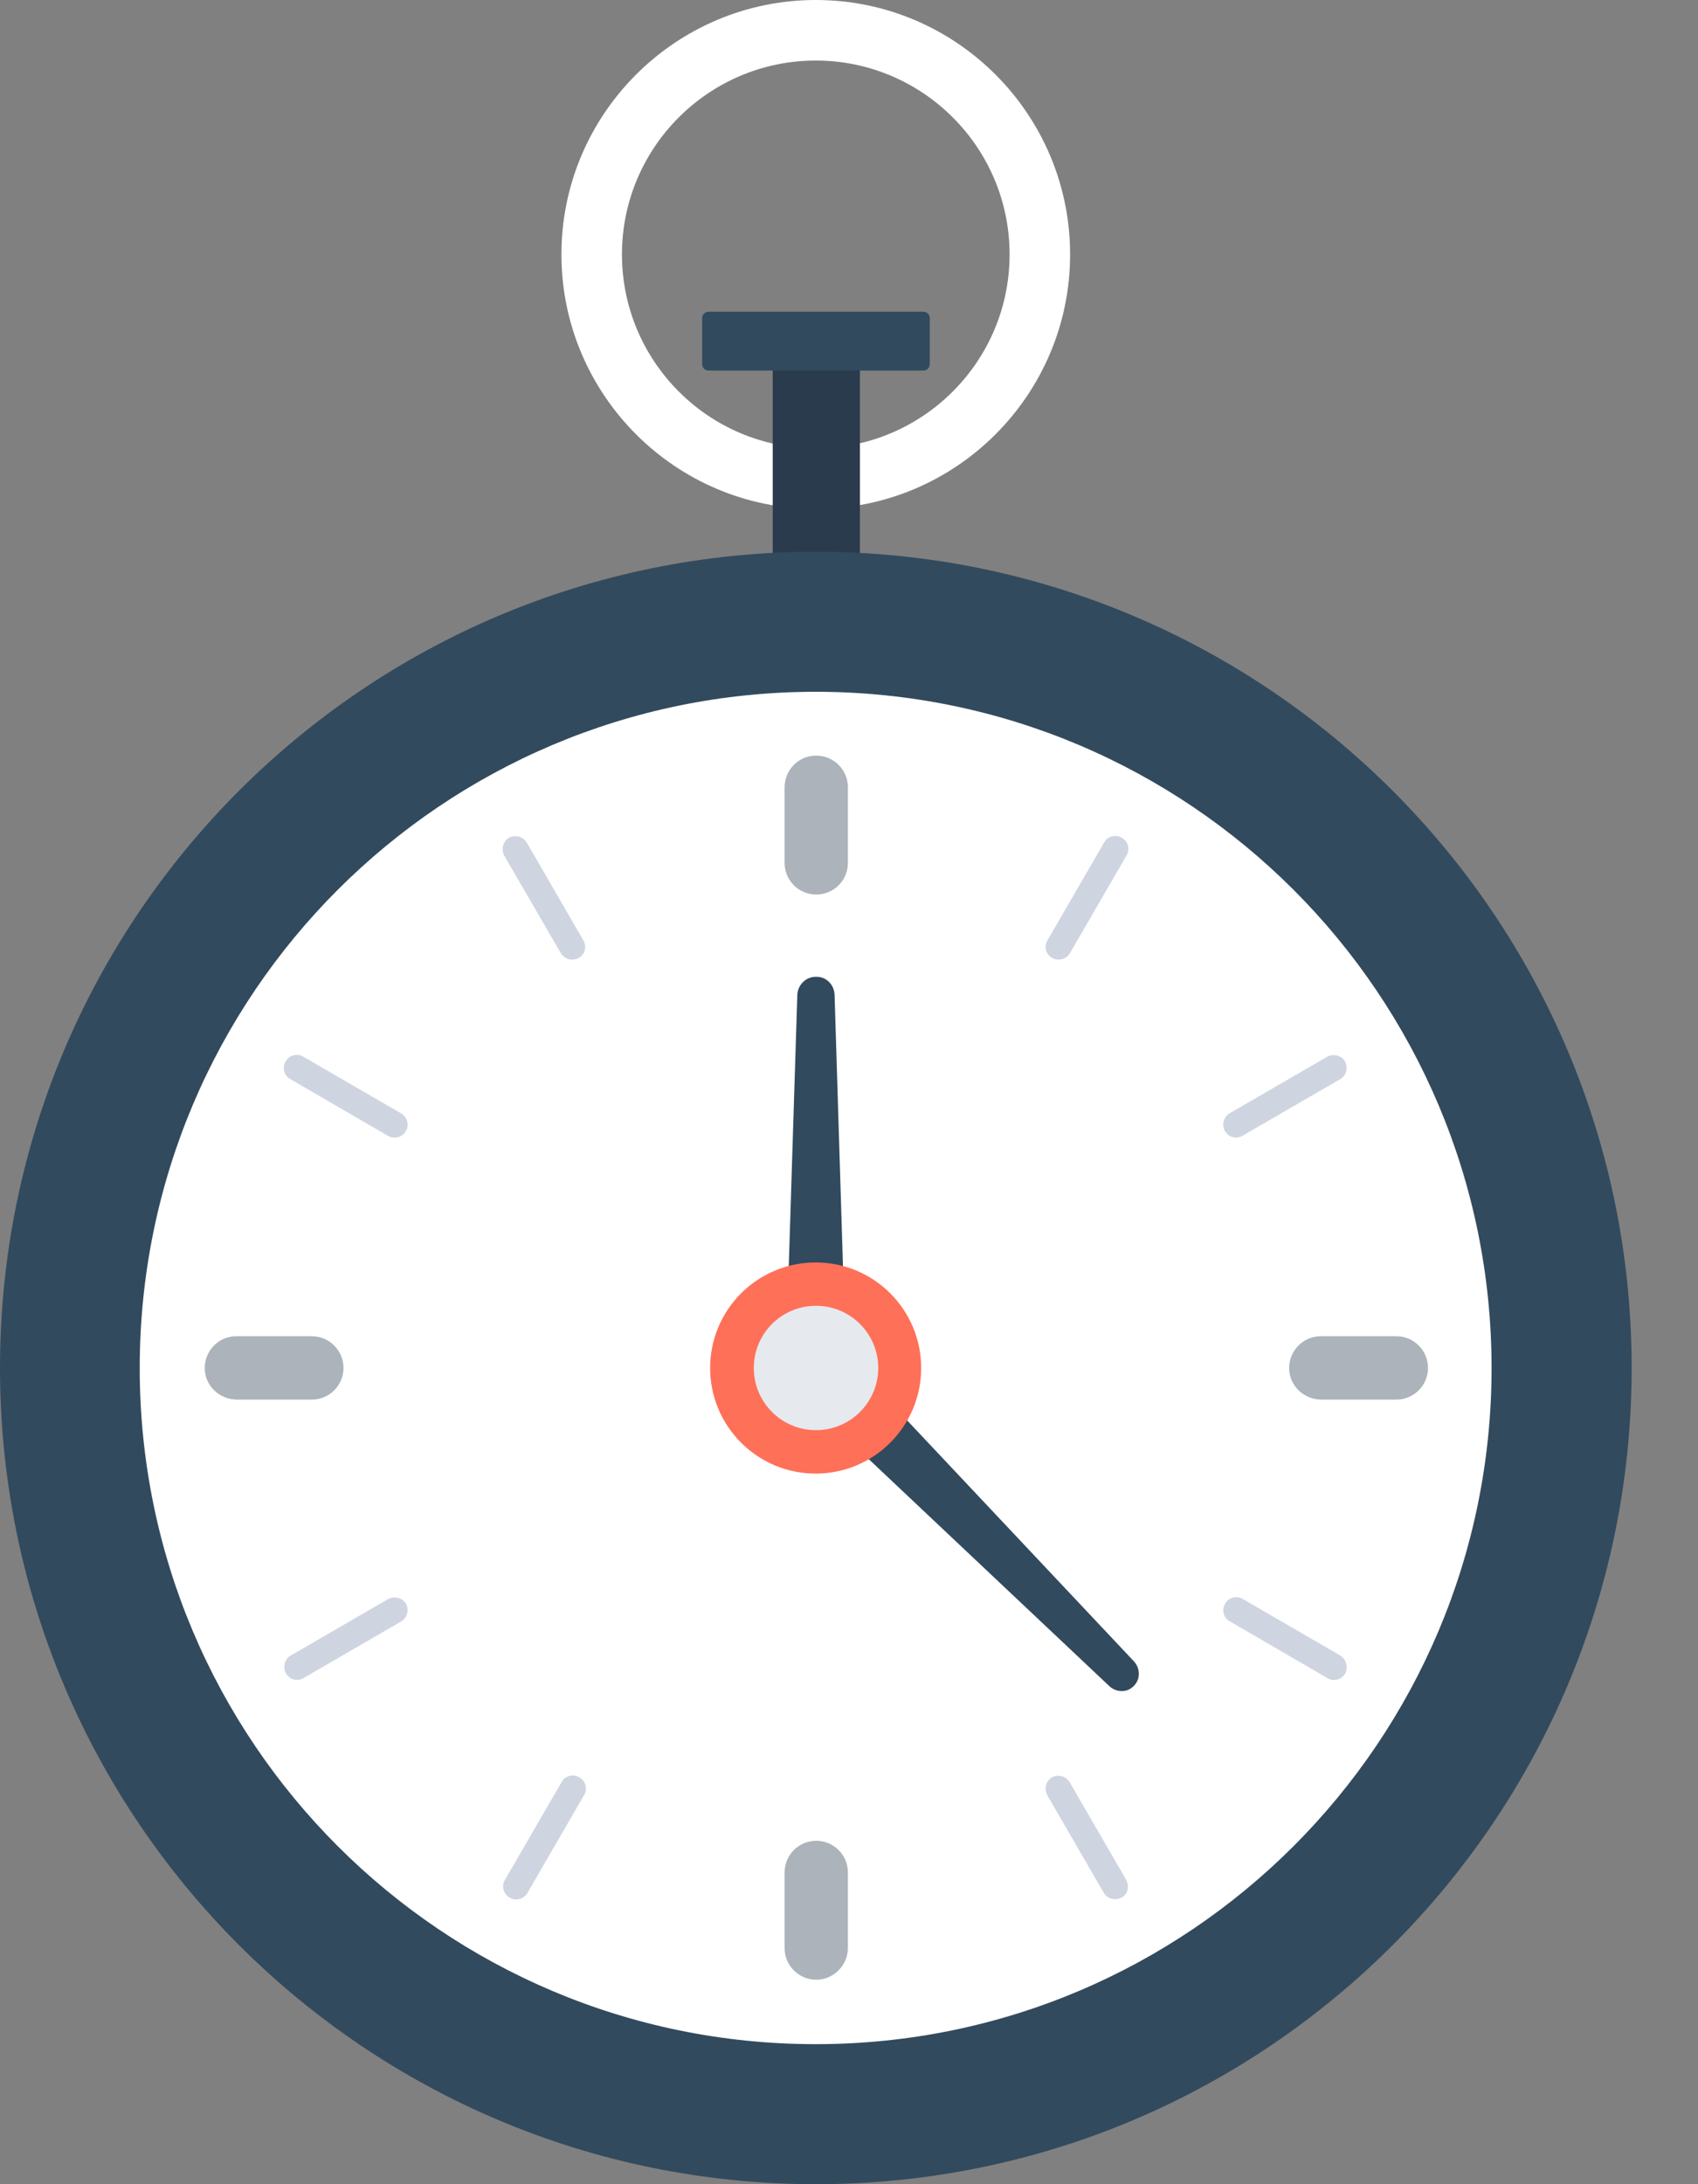 <svg width="14" height="18" viewBox="0 0 14 18" fill="none" xmlns="http://www.w3.org/2000/svg">
<rect x="0" y="0" width="14" height="18" fill="#808080" stroke="none"/>
<path d="M6.726 4.194C5.568 4.194 4.629 3.251 4.629 2.097C4.629 0.939 5.572 0 6.726 0C7.885 0 8.823 0.943 8.823 2.097C8.823 3.251 7.885 4.194 6.726 4.194ZM6.726 0.499C5.847 0.499 5.128 1.213 5.128 2.097C5.128 2.976 5.842 3.695 6.726 3.695C7.605 3.695 8.324 2.981 8.324 2.097C8.324 1.213 7.605 0.499 6.726 0.499Z" fill="white"/>
<path d="M7.09 2.812H6.371V5.074H7.09V2.812Z" fill="#2B3B4E"/>
<path d="M5.789 2.999V2.624C5.789 2.592 5.812 2.569 5.844 2.569H7.612C7.644 2.569 7.666 2.592 7.666 2.624V2.999C7.666 3.031 7.644 3.054 7.612 3.054H5.844C5.812 3.054 5.789 3.031 5.789 2.999Z" fill="#324A5E"/>
<path d="M6.727 18C10.441 18 13.453 14.988 13.453 11.273C13.453 7.558 10.441 4.547 6.727 4.547C3.012 4.547 0 7.558 0 11.273C0 14.988 3.012 18 6.727 18Z" fill="#324A5E"/>
<path d="M6.725 16.846C9.803 16.846 12.298 14.351 12.298 11.274C12.298 8.196 9.803 5.701 6.725 5.701C3.647 5.701 1.152 8.196 1.152 11.274C1.152 14.351 3.647 16.846 6.725 16.846Z" fill="white"/>
<path d="M6.73 7.372C6.588 7.372 6.469 7.258 6.469 7.111V6.488C6.469 6.346 6.583 6.227 6.73 6.227C6.872 6.227 6.991 6.342 6.991 6.488V7.111C6.991 7.258 6.872 7.372 6.73 7.372Z" fill="#ACB3BA"/>
<path d="M6.73 16.315C6.588 16.315 6.469 16.2 6.469 16.054V15.431C6.469 15.289 6.583 15.17 6.73 15.17C6.872 15.17 6.991 15.285 6.991 15.431V16.054C6.991 16.196 6.872 16.315 6.73 16.315Z" fill="#ACB3BA"/>
<path d="M10.629 11.274C10.629 11.132 10.743 11.012 10.89 11.012H11.513C11.655 11.012 11.774 11.127 11.774 11.274C11.774 11.415 11.659 11.534 11.513 11.534H10.89C10.743 11.53 10.629 11.415 10.629 11.274Z" fill="#ACB3BA"/>
<path d="M1.688 11.274C1.688 11.132 1.802 11.012 1.948 11.012H2.571C2.713 11.012 2.832 11.127 2.832 11.274C2.832 11.415 2.718 11.534 2.571 11.534H1.948C1.802 11.53 1.688 11.415 1.688 11.274Z" fill="#ACB3BA"/>
<path d="M10.1 9.323C10.072 9.272 10.086 9.208 10.136 9.176L10.942 8.709C10.993 8.682 11.057 8.695 11.089 8.746C11.116 8.796 11.103 8.86 11.052 8.892L10.246 9.359C10.196 9.391 10.132 9.373 10.1 9.323Z" fill="#CED5E0"/>
<path d="M2.358 13.792C2.33 13.741 2.344 13.677 2.394 13.645L3.2 13.178C3.251 13.151 3.315 13.165 3.347 13.215C3.374 13.265 3.36 13.329 3.31 13.361L2.504 13.828C2.454 13.861 2.39 13.842 2.358 13.792Z" fill="#CED5E0"/>
<path d="M8.674 7.894C8.623 7.867 8.605 7.798 8.637 7.748L9.104 6.942C9.132 6.891 9.2 6.873 9.251 6.905C9.301 6.933 9.319 7.001 9.287 7.052L8.82 7.858C8.788 7.908 8.724 7.922 8.674 7.894Z" fill="#CED5E0"/>
<path d="M4.201 15.637C4.151 15.61 4.132 15.541 4.164 15.491L4.631 14.685C4.659 14.634 4.728 14.616 4.778 14.648C4.828 14.676 4.847 14.744 4.815 14.795L4.348 15.601C4.32 15.651 4.251 15.669 4.201 15.637Z" fill="#CED5E0"/>
<path d="M4.772 7.894C4.722 7.922 4.658 7.908 4.625 7.857L4.158 7.052C4.131 7.001 4.145 6.937 4.195 6.905C4.245 6.878 4.31 6.891 4.342 6.942L4.809 7.748C4.841 7.803 4.822 7.867 4.772 7.894Z" fill="#CED5E0"/>
<path d="M9.249 15.637C9.198 15.665 9.134 15.651 9.102 15.601L8.635 14.795C8.608 14.744 8.621 14.68 8.672 14.648C8.722 14.621 8.786 14.634 8.818 14.685L9.285 15.491C9.313 15.546 9.299 15.61 9.249 15.637Z" fill="#CED5E0"/>
<path d="M3.345 9.323C3.317 9.373 3.249 9.392 3.198 9.36L2.392 8.892C2.342 8.865 2.324 8.796 2.356 8.746C2.383 8.696 2.452 8.677 2.502 8.709L3.308 9.176C3.359 9.208 3.377 9.273 3.345 9.323Z" fill="#CED5E0"/>
<path d="M11.091 13.792C11.063 13.842 10.995 13.861 10.944 13.829L10.139 13.361C10.088 13.334 10.07 13.265 10.102 13.215C10.129 13.165 10.198 13.146 10.248 13.178L11.054 13.645C11.1 13.677 11.118 13.742 11.091 13.792Z" fill="#CED5E0"/>
<path d="M9.349 13.691L6.973 11.168L6.881 8.196C6.877 8.114 6.812 8.05 6.735 8.05C6.648 8.045 6.579 8.114 6.574 8.196L6.478 11.237C6.474 11.283 6.478 11.333 6.497 11.374C6.515 11.42 6.547 11.452 6.584 11.479L9.148 13.897C9.203 13.947 9.29 13.952 9.345 13.897C9.404 13.842 9.404 13.751 9.349 13.691Z" fill="#324A5E"/>
<path d="M6.725 12.144C7.206 12.144 7.595 11.754 7.595 11.274C7.595 10.793 7.206 10.404 6.725 10.404C6.245 10.404 5.855 10.793 5.855 11.274C5.855 11.754 6.245 12.144 6.725 12.144Z" fill="#FF7058"/>
<path d="M6.728 11.786C7.011 11.786 7.241 11.557 7.241 11.273C7.241 10.99 7.011 10.761 6.728 10.761C6.444 10.761 6.215 10.99 6.215 11.273C6.215 11.557 6.444 11.786 6.728 11.786Z" fill="#E6E9EE"/>
</svg>
